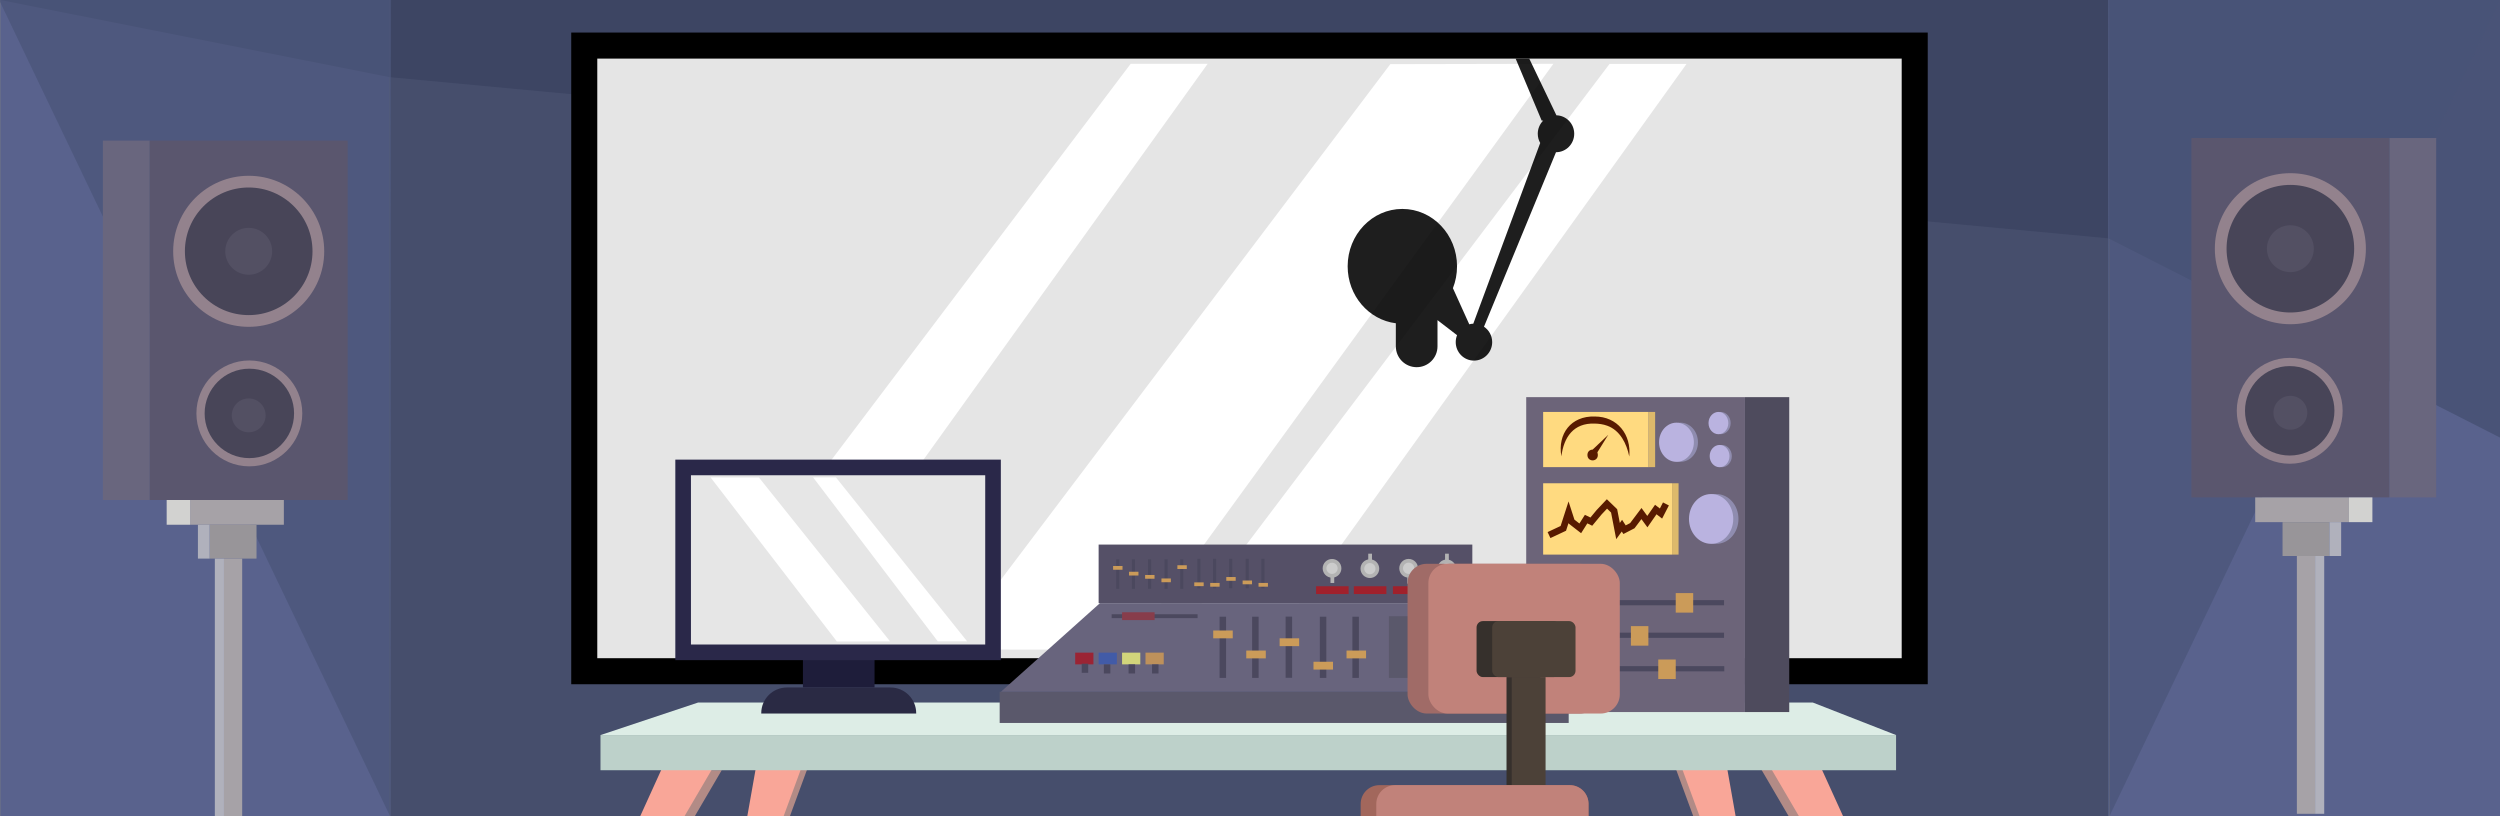 <?xml version="1.0" encoding="UTF-8"?>
<svg id="Laag_2" data-name="Laag 2" xmlns="http://www.w3.org/2000/svg" viewBox="0 0 1920 627">
  <rect x="0" y="0" width="1920" height="627" fill="#808080" stroke="none"/>
  <defs>
    <style>
      .cls-1 {
        stroke-width: 6.31px;
      }

      .cls-1, .cls-2, .cls-3, .cls-4, .cls-5, .cls-6, .cls-7, .cls-8, .cls-9, .cls-10, .cls-11 {
        stroke-miterlimit: 10;
      }

      .cls-1, .cls-5 {
        fill: #484558;
        stroke: #93828d;
      }

      .cls-12 {
        opacity: .65;
      }

      .cls-12, .cls-13, .cls-14, .cls-15, .cls-16, .cls-17, .cls-18, .cls-19, .cls-20, .cls-21, .cls-22, .cls-23, .cls-24, .cls-25, .cls-26, .cls-27, .cls-28, .cls-29, .cls-30, .cls-31, .cls-32, .cls-33, .cls-34, .cls-35, .cls-36, .cls-37, .cls-38, .cls-39, .cls-40, .cls-41, .cls-42, .cls-43, .cls-44, .cls-45, .cls-46, .cls-47, .cls-48, .cls-49, .cls-50, .cls-51, .cls-52, .cls-53 {
        stroke-width: 0px;
      }

      .cls-12, .cls-17 {
        fill: #495377;
      }

      .cls-2 {
        stroke-width: 3px;
      }

      .cls-2, .cls-6, .cls-7, .cls-8, .cls-9, .cls-11 {
        fill: none;
      }

      .cls-2, .cls-7, .cls-8, .cls-11 {
        stroke: #4b485e;
      }

      .cls-3 {
        fill: #ccc;
      }

      .cls-3, .cls-9 {
        stroke: #b3b3b3;
        stroke-width: 2.88px;
      }

      .cls-13 {
        opacity: .17;
      }

      .cls-4 {
        fill: #e5e5e5;
        stroke: #000;
        stroke-width: 20px;
      }

      .cls-5 {
        stroke-width: 9px;
      }

      .cls-6 {
        stroke: #581a00;
        stroke-width: 5.08px;
      }

      .cls-7 {
        stroke-width: 5px;
      }

      .cls-8 {
        stroke-width: 4px;
      }

      .cls-14 {
        opacity: .88;
      }

      .cls-10 {
        fill: #e6e6e6;
        stroke: #2a2849;
        stroke-width: 12px;
      }

      .cls-11 {
        stroke-width: 2.41px;
      }

      .cls-15 {
        fill: #f9a698;
      }

      .cls-16 {
        fill: #4c4138;
      }

      .cls-18 {
        fill: #545e82;
      }

      .cls-19 {
        fill: #4e4b5d;
      }

      .cls-20 {
        fill: #2a2a44;
      }

      .cls-21 {
        fill: #59628d;
      }

      .cls-22 {
        fill: #555067;
      }

      .cls-23 {
        fill: #535063;
      }

      .cls-24 {
        fill: #5a566e;
      }

      .cls-25 {
        fill: #5a586b;
      }

      .cls-26 {
        fill: #581a00;
      }

      .cls-27 {
        fill: #36302c;
      }

      .cls-28 {
        fill: #425ba7;
      }

      .cls-29 {
        fill: #1e1d3a;
      }

      .cls-30 {
        fill: #d2d2d0;
      }

      .cls-31 {
        fill: #d2d57b;
      }

      .cls-32 {
        fill: #ddede6;
      }

      .cls-33 {
        fill: #cb9b59;
      }

      .cls-34 {
        fill: #ddb96b;
      }

      .cls-35 {
        fill: #c1827a;
      }

      .cls-36 {
        fill: #a6a2a7;
      }

      .cls-37 {
        fill: #be915b;
      }

      .cls-38 {
        fill: #bdd1ca;
      }

      .cls-39 {
        fill: #b0b1bc;
      }

      .cls-40 {
        fill: #b28b86;
      }

      .cls-41 {
        fill: #8f8caf;
      }

      .cls-42 {
        fill: #bab3e0;
      }

      .cls-43 {
        fill: #6c6479;
      }

      .cls-44 {
        fill: #9b2434;
      }

      .cls-45 {
        fill: #a2675c;
      }

      .cls-46 {
        fill: #a06b67;
      }

      .cls-47 {
        fill: #a0212c;
      }

      .cls-48 {
        fill: #873d4b;
      }

      .cls-49 {
        fill: #989599;
      }

      .cls-50 {
        fill: #fff;
      }

      .cls-51 {
        fill: #ffda80;
      }

      .cls-52 {
        fill: #68647d;
      }

      .cls-53 {
        fill: #69667e;
      }
    </style>
  </defs>
  <rect class="cls-21" x=".24" width="298.76" height="627"/>
  <rect class="cls-21" x="1620.31" y="-.06" width="299.69" height="627"/>
  <polygon class="cls-17" points="1619.31 -.06 1619.31 183.06 1920.33 336.23 1920.33 -.06 1619.31 -.06"/>
  <rect class="cls-18" x="299" width="1321" height="627"/>
  <polygon class="cls-17" points="299 59.23 1619.31 183.06 1619.31 0 299 0 299 59.23"/>
  <polygon class="cls-17" points="299 59.23 .24 0 299 0 299 59.23"/>
  <rect class="cls-13" x="300" width="1319" height="627"/>
  <polygon class="cls-4" points="1470.5 515.5 448.71 515.5 448.71 35 984.35 35 1470.5 35 1470.5 515.5"/>
  <polygon class="cls-50" points="528.79 498.53 604.81 498.53 927.48 49 868.35 49 528.79 498.53"/>
  <polygon class="cls-50" points="728.2 498.8 866 499 1193 49 1067.76 49.27 728.2 498.8"/>
  <polygon class="cls-50" points="896.55 498.65 972.57 498.65 1295.24 49.11 1236.11 49.11 896.55 498.65"/>
  <polygon class="cls-12" points="1620 627 1619.31 0 1920.33 -.06 1620 627"/>
  <polygon class="cls-12" points="299.64 627 300.33 0 -.69 -.06 299.64 627"/>
  <polygon class="cls-40" points="515.43 591.53 443.18 750.53 461.18 750.53 554.28 591.53 515.43 591.53"/>
  <polygon class="cls-40" points="585.28 590 563.18 715 574.23 715 620.2 590 585.28 590"/>
  <polygon class="cls-15" points="508.42 590 436.17 749 454.17 749 547.27 590 508.42 590"/>
  <polygon class="cls-15" points="580.45 590 558.34 715 569.39 715 615.36 590 580.45 590"/>
  <polygon class="cls-40" points="1391.29 590.54 1463.54 749.54 1445.54 749.54 1352.44 590.54 1391.29 590.54"/>
  <polygon class="cls-40" points="1321.44 589.02 1343.54 714.02 1332.49 714.02 1286.52 589.02 1321.44 589.02"/>
  <polygon class="cls-15" points="1398.3 589.02 1470.55 748.02 1452.55 748.02 1359.44 589.02 1398.3 589.02"/>
  <polygon class="cls-15" points="1326.27 589.02 1348.38 714.02 1337.33 714.02 1291.36 589.02 1326.27 589.02"/>
  <rect class="cls-38" x="461.18" y="564.53" width="995" height="27"/>
  <polygon class="cls-32" points="536.18 539.53 461.18 564.53 1456.18 564.53 1392.2 539.53 536.18 539.53"/>
  <g>
    <rect class="cls-43" x="1172.14" y="305" width="168" height="241.86"/>
    <rect class="cls-19" x="1340.14" y="305" width="34" height="241.86"/>
    <rect class="cls-51" x="1185.14" y="316.37" width="81" height="42.38"/>
    <rect class="cls-51" x="1185.14" y="371.15" width="99" height="54.78"/>
    <ellipse class="cls-41" cx="1318.14" cy="398.54" rx="17" ry="19.12"/>
    <ellipse class="cls-42" cx="1314.14" cy="398.54" rx="17" ry="19.12"/>
    <ellipse class="cls-41" cx="1321.54" cy="324.92" rx="7.61" ry="8.55"/>
    <ellipse class="cls-42" cx="1319.75" cy="324.92" rx="7.61" ry="8.55"/>
    <ellipse class="cls-41" cx="1322.43" cy="350.28" rx="7.61" ry="8.55"/>
    <ellipse class="cls-42" cx="1320.64" cy="350.28" rx="7.61" ry="8.55"/>
    <ellipse class="cls-41" cx="1290.66" cy="339.65" rx="13.37" ry="15.04"/>
    <ellipse class="cls-42" cx="1287.52" cy="339.65" rx="13.37" ry="15.04"/>
    <ellipse class="cls-26" cx="1223.14" cy="349.44" rx="4" ry="4.13"/>
    <polygon class="cls-26" points="1235.14 333.94 1223.14 345.31 1226.14 348.41 1235.14 333.94"/>
    <path class="cls-26" d="M1199.14,350.48c-3.07-17.34,7.49-31.16,25.58-30.61,17.51,0,28.23,13.89,26.56,30.76-1.98-9.88-7.06-20.18-17-23.7-3.03-1.1-6.31-1.57-9.64-1.62-16.12-.56-23.66,10.38-25.5,25.17h0Z"/>
    <polyline class="cls-6" points="1189.64 410.94 1200.64 405.78 1204.64 393.37 1206.98 400.61 1213.64 405.78 1218.14 398.66 1222.14 400.61 1228.14 393.37 1234.14 387.02 1239.64 392.34 1242.64 407.84 1245.64 403.71 1247.64 406.81 1253.64 403.71 1260.64 394.41 1265.17 400.61 1271.64 391.31 1275.64 394.41 1279.44 387.02"/>
    <rect class="cls-34" x="1284.14" y="371.15" width="5" height="54.78"/>
    <rect class="cls-34" x="1266.14" y="316.37" width="5" height="42.38"/>
  </g>
  <g>
    <line class="cls-8" x1="1324.25" y1="513.6" x2="1219.18" y2="513.6"/>
    <rect class="cls-33" x="1272.75" y="507.29" width="15" height="13.41" transform="translate(1794.25 -766.25) rotate(90)"/>
    <line class="cls-8" x1="1324.08" y1="487.88" x2="1219" y2="487.88"/>
    <rect class="cls-33" x="1251.74" y="481.67" width="15" height="13.41" transform="translate(1747.62 -770.87) rotate(90)"/>
    <line class="cls-8" x1="1324.08" y1="462.88" x2="1219" y2="462.88"/>
    <rect class="cls-33" x="1286.16" y="456.29" width="15" height="13.41" transform="translate(1756.66 -830.67) rotate(90)"/>
  </g>
  <g>
    <rect class="cls-25" x="767.75" y="531.23" width="437" height="24"/>
    <rect class="cls-22" x="843.75" y="418.23" width="287" height="45"/>
    <polygon class="cls-52" points="768.75 531.23 844.75 463.23 1131.75 463.23 1205.75 531.23 768.75 531.23"/>
    <line class="cls-7" x1="989.86" y1="473.55" x2="989.86" y2="520.55"/>
    <rect class="cls-33" x="982.75" y="490.23" width="15" height="6"/>
    <line class="cls-7" x1="1016.13" y1="473.63" x2="1016.13" y2="520.63"/>
    <rect class="cls-33" x="1008.75" y="508.23" width="15" height="6"/>
    <line class="cls-7" x1="1041.13" y1="473.63" x2="1041.13" y2="520.63"/>
    <rect class="cls-33" x="1034.13" y="499.63" width="15" height="6"/>
    <line class="cls-7" x1="964.13" y1="473.63" x2="964.13" y2="520.63"/>
    <rect class="cls-33" x="957.13" y="499.63" width="15" height="6"/>
    <line class="cls-7" x1="939.13" y1="473.63" x2="939.13" y2="520.63"/>
    <rect class="cls-33" x="931.75" y="484.23" width="15" height="6"/>
    <line class="cls-2" x1="853.75" y1="473.23" x2="919.75" y2="473.23"/>
    <rect class="cls-48" x="861.75" y="470.23" width="25" height="6"/>
    <line class="cls-11" x1="882.88" y1="429.53" x2="882.88" y2="452.2"/>
    <rect class="cls-33" x="879.45" y="441.58" width="7.23" height="2.89"/>
    <line class="cls-11" x1="895.55" y1="429.57" x2="895.55" y2="452.23"/>
    <rect class="cls-33" x="891.99" y="444.26" width="7.23" height="2.89"/>
    <line class="cls-11" x1="907.6" y1="429.57" x2="907.6" y2="452.23"/>
    <rect class="cls-33" x="904.23" y="434.11" width="7.23" height="2.89"/>
    <line class="cls-11" x1="870.48" y1="429.57" x2="870.48" y2="452.23"/>
    <rect class="cls-33" x="867.1" y="439.11" width="7.23" height="2.89"/>
    <line class="cls-11" x1="858.42" y1="429.57" x2="858.42" y2="452.23"/>
    <rect class="cls-33" x="854.86" y="434.68" width="7.23" height="2.89"/>
    <line class="cls-11" x1="945.21" y1="429.12" x2="945.21" y2="451.78"/>
    <rect class="cls-33" x="941.78" y="443.16" width="7.23" height="2.89"/>
    <line class="cls-11" x1="957.87" y1="429.16" x2="957.87" y2="451.82"/>
    <rect class="cls-33" x="954.32" y="445.84" width="7.23" height="2.89"/>
    <line class="cls-11" x1="969.93" y1="429.16" x2="969.93" y2="451.82"/>
    <rect class="cls-33" x="966.55" y="447.69" width="7.23" height="2.89"/>
    <line class="cls-11" x1="932.8" y1="429.16" x2="932.8" y2="451.82"/>
    <rect class="cls-33" x="929.43" y="447.69" width="7.23" height="2.89"/>
    <line class="cls-11" x1="920.75" y1="429.16" x2="920.75" y2="451.82"/>
    <rect class="cls-33" x="917.19" y="447.27" width="7.23" height="2.89"/>
    <rect class="cls-47" x="1010.75" y="450.23" width="25" height="6"/>
    <rect class="cls-47" x="1039.75" y="450.23" width="25" height="6"/>
    <rect class="cls-47" x="1069.75" y="450.23" width="25" height="6"/>
    <rect class="cls-47" x="1098.75" y="450.23" width="25" height="6"/>
    <circle class="cls-3" cx="1023" cy="436.48" r="5.75"/>
    <circle class="cls-3" cx="1052.06" cy="436.73" r="5.75"/>
    <circle class="cls-3" cx="1081.83" cy="436.44" r="5.75"/>
    <circle class="cls-3" cx="1111.09" cy="436.89" r="5.75"/>
    <line class="cls-9" x1="1023.25" y1="447.73" x2="1023.25" y2="442.73"/>
    <line class="cls-9" x1="1052.25" y1="430.23" x2="1052.25" y2="425.23"/>
    <line class="cls-9" x1="1082.25" y1="448.23" x2="1082.25" y2="443.23"/>
    <line class="cls-9" x1="1111.25" y1="430.23" x2="1111.25" y2="425.23"/>
    <rect class="cls-44" x="825.75" y="501.23" width="14" height="9"/>
    <rect class="cls-28" x="843.75" y="501.23" width="14" height="9"/>
    <rect class="cls-31" x="861.75" y="501.23" width="14" height="9"/>
    <rect class="cls-37" x="879.75" y="501.23" width="14" height="9"/>
    <line class="cls-7" x1="833.25" y1="509.73" x2="833.25" y2="516.73"/>
    <line class="cls-7" x1="850.25" y1="510.23" x2="850.25" y2="517.23"/>
    <line class="cls-7" x1="869.25" y1="510.23" x2="869.25" y2="517.23"/>
    <line class="cls-7" x1="887.25" y1="510.23" x2="887.25" y2="517.23"/>
    <polygon class="cls-25" points="1066.67 473.23 1123.75 473.23 1177.04 520.63 1066.67 520.63 1066.67 473.23"/>
  </g>
  <rect class="cls-46" x="1081" y="433" width="147" height="115" rx="14.7" ry="14.7"/>
  <rect class="cls-35" x="1097" y="433" width="147" height="115" rx="14.7" ry="14.7"/>
  <rect class="cls-27" x="1134" y="477" width="64" height="43" rx="4.85" ry="4.85"/>
  <rect class="cls-16" x="1146" y="477" width="64" height="43" rx="4.85" ry="4.85"/>
  <rect class="cls-27" x="1157" y="520" width="26" height="107"/>
  <rect class="cls-16" x="1161" y="520" width="26" height="107"/>
  <path class="cls-45" d="M1059.4,603h146.19c7.95,0,14.4,6.45,14.4,14.4v9.6h-175v-9.6c0-7.95,6.45-14.4,14.4-14.4Z"/>
  <path class="cls-35" d="M1071.4,603h134.19c7.95,0,14.4,6.45,14.4,14.4v9.6h-163v-9.6c0-7.95,6.45-14.4,14.4-14.4Z"/>
  <rect class="cls-29" x="616.65" y="500.99" width="55" height="27"/>
  <path class="cls-20" d="M604.37,527.99h79.55c10.89,0,19.72,8.84,19.72,19.72v.28h-119v-.28c0-10.89,8.84-19.72,19.72-19.72Z"/>
  <rect class="cls-10" x="524.65" y="358.99" width="238" height="142"/>
  <polygon class="cls-50" points="742.73 492.52 720.19 492.52 624.49 366.65 642.02 366.65 742.73 492.52"/>
  <polygon class="cls-50" points="683.59 492.6 642.72 492.65 545.73 366.65 582.88 366.73 683.59 492.6"/>
  <rect class="cls-53" x="79" y="108" width="36" height="276"/>
  <rect class="cls-24" x="115" y="108" width="152" height="276"/>
  <circle class="cls-5" cx="191" cy="193" r="53.5"/>
  <circle class="cls-1" cx="191.5" cy="317.5" r="37.5"/>
  <circle class="cls-23" cx="191" cy="193" r="18"/>
  <circle class="cls-23" cx="191" cy="319" r="13"/>
  <rect class="cls-36" x="146" y="384" width="72" height="19"/>
  <rect class="cls-49" x="161" y="403" width="36" height="26"/>
  <rect class="cls-36" x="172" y="429" width="14" height="198"/>
  <rect class="cls-39" x="165" y="429" width="7" height="198"/>
  <rect class="cls-39" x="152" y="403" width="9" height="26"/>
  <rect class="cls-30" x="128" y="384" width="18" height="19"/>
  <rect class="cls-53" x="1835" y="106" width="36" height="276" transform="translate(3706 488) rotate(-180)"/>
  <rect class="cls-24" x="1683" y="106" width="152" height="276" transform="translate(3518 488) rotate(-180)"/>
  <circle class="cls-5" cx="1759" cy="191" r="53.5"/>
  <circle class="cls-1" cx="1758.5" cy="315.5" r="37.5"/>
  <circle class="cls-23" cx="1759" cy="191" r="18"/>
  <circle class="cls-23" cx="1759" cy="317" r="13"/>
  <rect class="cls-36" x="1732" y="382" width="72" height="19" transform="translate(3536 783) rotate(-180)"/>
  <rect class="cls-49" x="1753" y="401" width="36" height="26" transform="translate(3542 828) rotate(-180)"/>
  <rect class="cls-36" x="1764" y="427" width="14" height="198" transform="translate(3542 1052) rotate(-180)"/>
  <rect class="cls-39" x="1778" y="427" width="7" height="198" transform="translate(3563 1052) rotate(-180)"/>
  <rect class="cls-39" x="1789" y="401" width="9" height="26" transform="translate(3587 828) rotate(-180)"/>
  <rect class="cls-30" x="1804" y="382" width="18" height="19" transform="translate(3626 783) rotate(-180)"/>
  <path class="cls-14" d="M1209,102.73c0,7.83-6.27,14.18-14,14.18l-55.3,134.01c3.8,2.54,6.3,6.89,6.3,11.84,0,7.83-6.27,14.18-14,14.18s-14-6.35-14-14.18c0-1.89.36-3.69,1.03-5.33l-15.03-11.57v20.14c0,8.84-7.16,16-16,16-4.42,0-8.42-1.79-11.32-4.68-2.89-2.9-4.68-6.9-4.68-11.32v-17.73c-20.84-2.59-37-21.2-37-43.75,0-24.33,18.8-44.06,42-44.06s42,19.73,42,44.06c0,5.95-1.12,11.62-3.16,16.8l12.55,27.74c.99-.27,2.03-.43,3.1-.47l51.39-138.78c-1.2-2.08-1.88-4.5-1.88-7.08,0-3.96,1.61-7.55,4.2-10.13h-1.2l-20-47.6h10.46l20.87,43.56c7.58.17,13.67,6.45,13.67,14.17Z"/>
</svg>